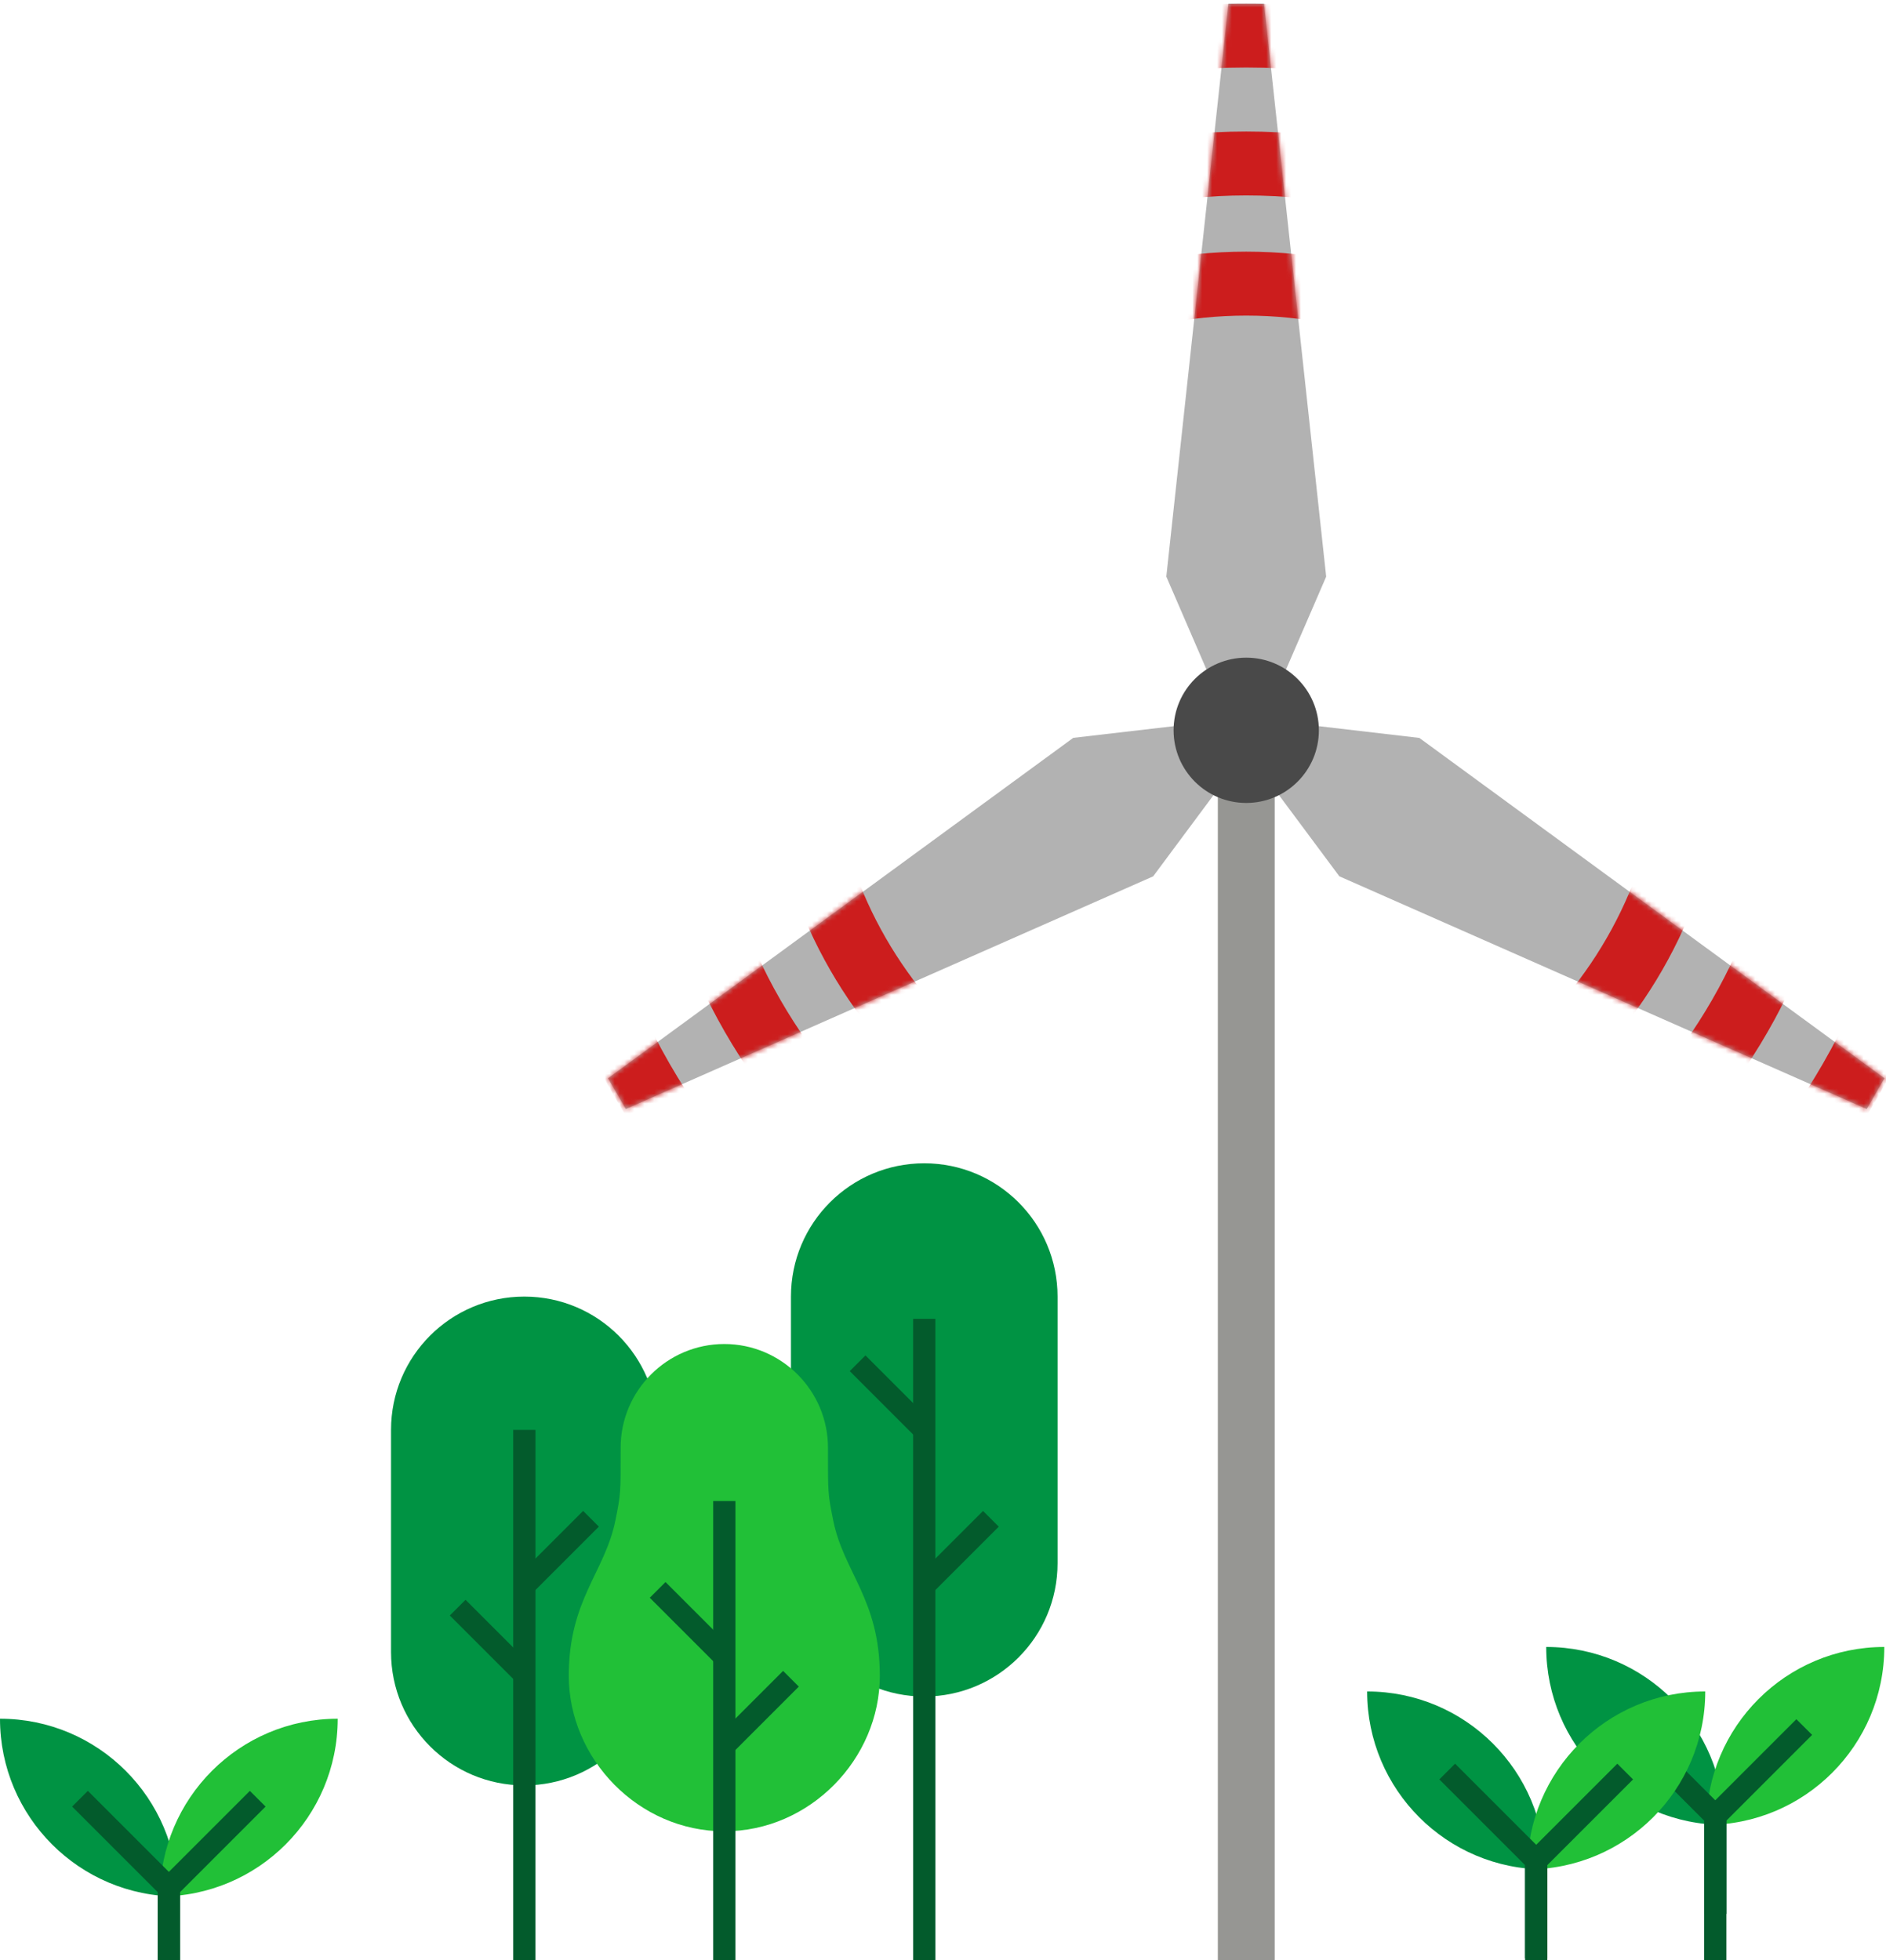 <svg width="382" height="397" viewBox="0 0 382 397" fill="none" xmlns="http://www.w3.org/2000/svg">
<path d="M252.424 396.995V147.918" stroke="#969693" stroke-width="11.514" stroke-miterlimit="10"/>
<path d="M256.021 0.727H248.82L236.23 116.778L245.232 137.605H259.609L268.611 116.791L256.021 0.727Z" fill="#B2B2B2"/>
<path d="M378.094 224.617L381.682 218.387L287.48 149.455L264.944 146.826L257.742 159.286L271.277 177.484L378.094 224.617Z" fill="#B2B2B2"/>
<path d="M123.158 218.387L126.759 224.617L233.563 177.497L247.098 159.286L239.909 146.826L217.385 149.443L123.158 218.387Z" fill="#B2B2B2"/>
<path d="M252.419 162.629C260.545 162.629 267.132 156.041 267.132 147.915C267.132 139.789 260.545 133.201 252.419 133.201C244.293 133.201 237.705 139.789 237.705 147.915C237.705 156.041 244.293 162.629 252.419 162.629Z" fill="#494949"/>
<mask id="mask0" mask-type="alpha" maskUnits="userSpaceOnUse" x="123" y="0" width="259" height="225">
<path d="M256.021 0.727H248.82L236.23 116.778L245.232 137.605H259.609L268.611 116.791L256.021 0.727Z" fill="#969696"/>
<path d="M378.094 224.617L381.682 218.387L287.48 149.455L264.944 146.826L257.742 159.286L271.277 177.484L378.094 224.617Z" fill="#969696"/>
<path d="M123.158 218.387L126.759 224.617L233.563 177.497L247.098 159.286L239.909 146.826L217.385 149.443L123.158 218.387Z" fill="#969696"/>
</mask>
<g mask="url(#mask0)">
<path d="M252.421 13.679C326.702 13.679 387.124 74.101 387.124 148.382C387.124 222.663 326.702 283.085 252.421 283.085C178.14 283.085 117.718 222.663 117.718 148.382C117.718 74.101 178.153 13.679 252.421 13.679ZM252.421 0.727C170.874 0.727 104.766 66.835 104.766 148.382C104.766 229.929 170.874 296.037 252.421 296.037C333.968 296.037 400.076 229.929 400.076 148.382C400.076 66.835 333.968 0.727 252.421 0.727Z" fill="#CC1D1D"/>
<path d="M252.421 39.583C312.415 39.583 361.219 88.387 361.219 148.382C361.219 208.376 312.415 257.18 252.421 257.18C192.426 257.18 143.622 208.376 143.622 148.382C143.622 88.387 192.426 39.583 252.421 39.583ZM252.421 26.631C185.186 26.631 130.67 81.147 130.67 148.382C130.67 215.616 185.186 270.132 252.421 270.132C319.656 270.132 374.171 215.616 374.171 148.382C374.171 81.147 319.668 26.631 252.421 26.631Z" fill="#CC1D1D"/>
<path d="M252.421 63.919C298.842 63.919 336.61 101.688 336.61 148.108C336.61 194.529 298.842 232.298 252.421 232.298C206 232.298 168.232 194.529 168.232 148.108C168.232 101.688 206 63.919 252.421 63.919ZM252.421 50.967C198.773 50.967 155.279 94.46 155.279 148.108C155.279 201.756 198.773 245.25 252.421 245.25C306.069 245.25 349.562 201.756 349.562 148.108C349.562 94.46 306.069 50.967 252.421 50.967Z" fill="#CC1D1D"/>
</g>
<path d="M187.203 343.612C172.29 343.612 160.203 331.525 160.203 316.612V262.611C160.203 247.698 172.29 235.611 187.203 235.611C202.116 235.611 214.203 247.698 214.203 262.611V316.612C214.203 331.525 202.116 343.612 187.203 343.612Z" fill="#009343"/>
<path d="M187.203 396.996V267.111" stroke="#035B2C" stroke-width="4.5" stroke-miterlimit="10"/>
<path d="M173.703 276.113L187.203 289.613" stroke="#035B2C" stroke-width="4.5" stroke-miterlimit="10"/>
<path d="M200.703 307.613L187.203 321.113" stroke="#035B2C" stroke-width="4.5" stroke-miterlimit="10"/>
<path d="M106.201 361.61C91.288 361.61 79.201 349.523 79.201 334.61V289.609C79.201 274.696 91.288 262.609 106.201 262.609C121.114 262.609 133.201 274.696 133.201 289.609V334.61C133.201 349.523 121.114 361.61 106.201 361.61Z" fill="#009343"/>
<path d="M106.201 396.995V289.607" stroke="#035B2C" stroke-width="4.5" stroke-miterlimit="10"/>
<path d="M92.701 325.607L106.201 339.107" stroke="#035B2C" stroke-width="4.5" stroke-miterlimit="10"/>
<path d="M119.701 307.607L106.201 321.107" stroke="#035B2C" stroke-width="4.5" stroke-miterlimit="10"/>
<path d="M168.755 307.909C167.666 302.446 167.702 302.509 167.702 293.212C167.702 281.665 158.297 272.215 146.705 272.215C135.113 272.215 125.708 281.665 125.708 293.212C125.708 302.518 125.753 302.446 124.655 307.909C122.558 318.412 115.205 323.956 115.205 339.409C115.205 356.212 129.308 370.909 146.705 370.909C164.102 370.909 178.205 356.212 178.205 339.409C178.205 323.956 170.852 318.412 168.755 307.909Z" fill="#21C037"/>
<path d="M146.703 396.998V304.014" stroke="#035B2C" stroke-width="4.5" stroke-miterlimit="10"/>
<path d="M160.203 340.01L146.703 353.51" stroke="#035B2C" stroke-width="4.5" stroke-miterlimit="10"/>
<path d="M133.201 322.014L146.701 335.514" stroke="#035B2C" stroke-width="4.5" stroke-miterlimit="10"/>
<path d="M0 348.109C19.881 348.109 36 364.228 36 384.11C16.119 384.11 0 367.99 0 348.109Z" fill="#009343"/>
<path d="M32.398 384.11C32.398 364.228 48.517 348.109 68.399 348.109C68.399 367.99 52.279 384.11 32.398 384.11Z" fill="#21C037"/>
<path d="M34.201 396.997V382.311L52.201 364.311" stroke="#035B2C" stroke-width="4.5" stroke-miterlimit="10"/>
<path d="M34.201 396.994V382.311L16.201 364.311" stroke="#035B2C" stroke-width="4.5" stroke-miterlimit="10"/>
<path d="M313.178 333.572C333.083 333.572 349.221 349.711 349.221 369.615C329.316 369.615 313.178 353.477 313.178 333.572Z" fill="#009343"/>
<path d="M345.613 369.615C345.613 349.711 361.752 333.572 381.656 333.572C381.656 353.477 365.518 369.615 345.613 369.615Z" fill="#21C037"/>
<path d="M347.418 387.638V367.815L365.44 349.793" stroke="#035B2C" stroke-width="4.505" stroke-miterlimit="10"/>
<path d="M347.418 396.993V367.815L329.396 349.793" stroke="#035B2C" stroke-width="4.505" stroke-miterlimit="10"/>
<path d="M276.908 342.586C296.813 342.586 312.951 358.724 312.951 378.629C293.047 378.629 276.908 362.491 276.908 342.586Z" fill="#009343"/>
<path d="M309.346 378.629C309.346 358.724 325.484 342.586 345.389 342.586C345.389 362.491 329.251 378.629 309.346 378.629Z" fill="#21C037"/>
<path d="M311.15 396.652V376.828L329.172 358.807" stroke="#035B2C" stroke-width="4.505" stroke-miterlimit="10"/>
<path d="M311.15 397V376.828L293.129 358.807" stroke="#035B2C" stroke-width="4.505" stroke-miterlimit="10"/>
</svg>
